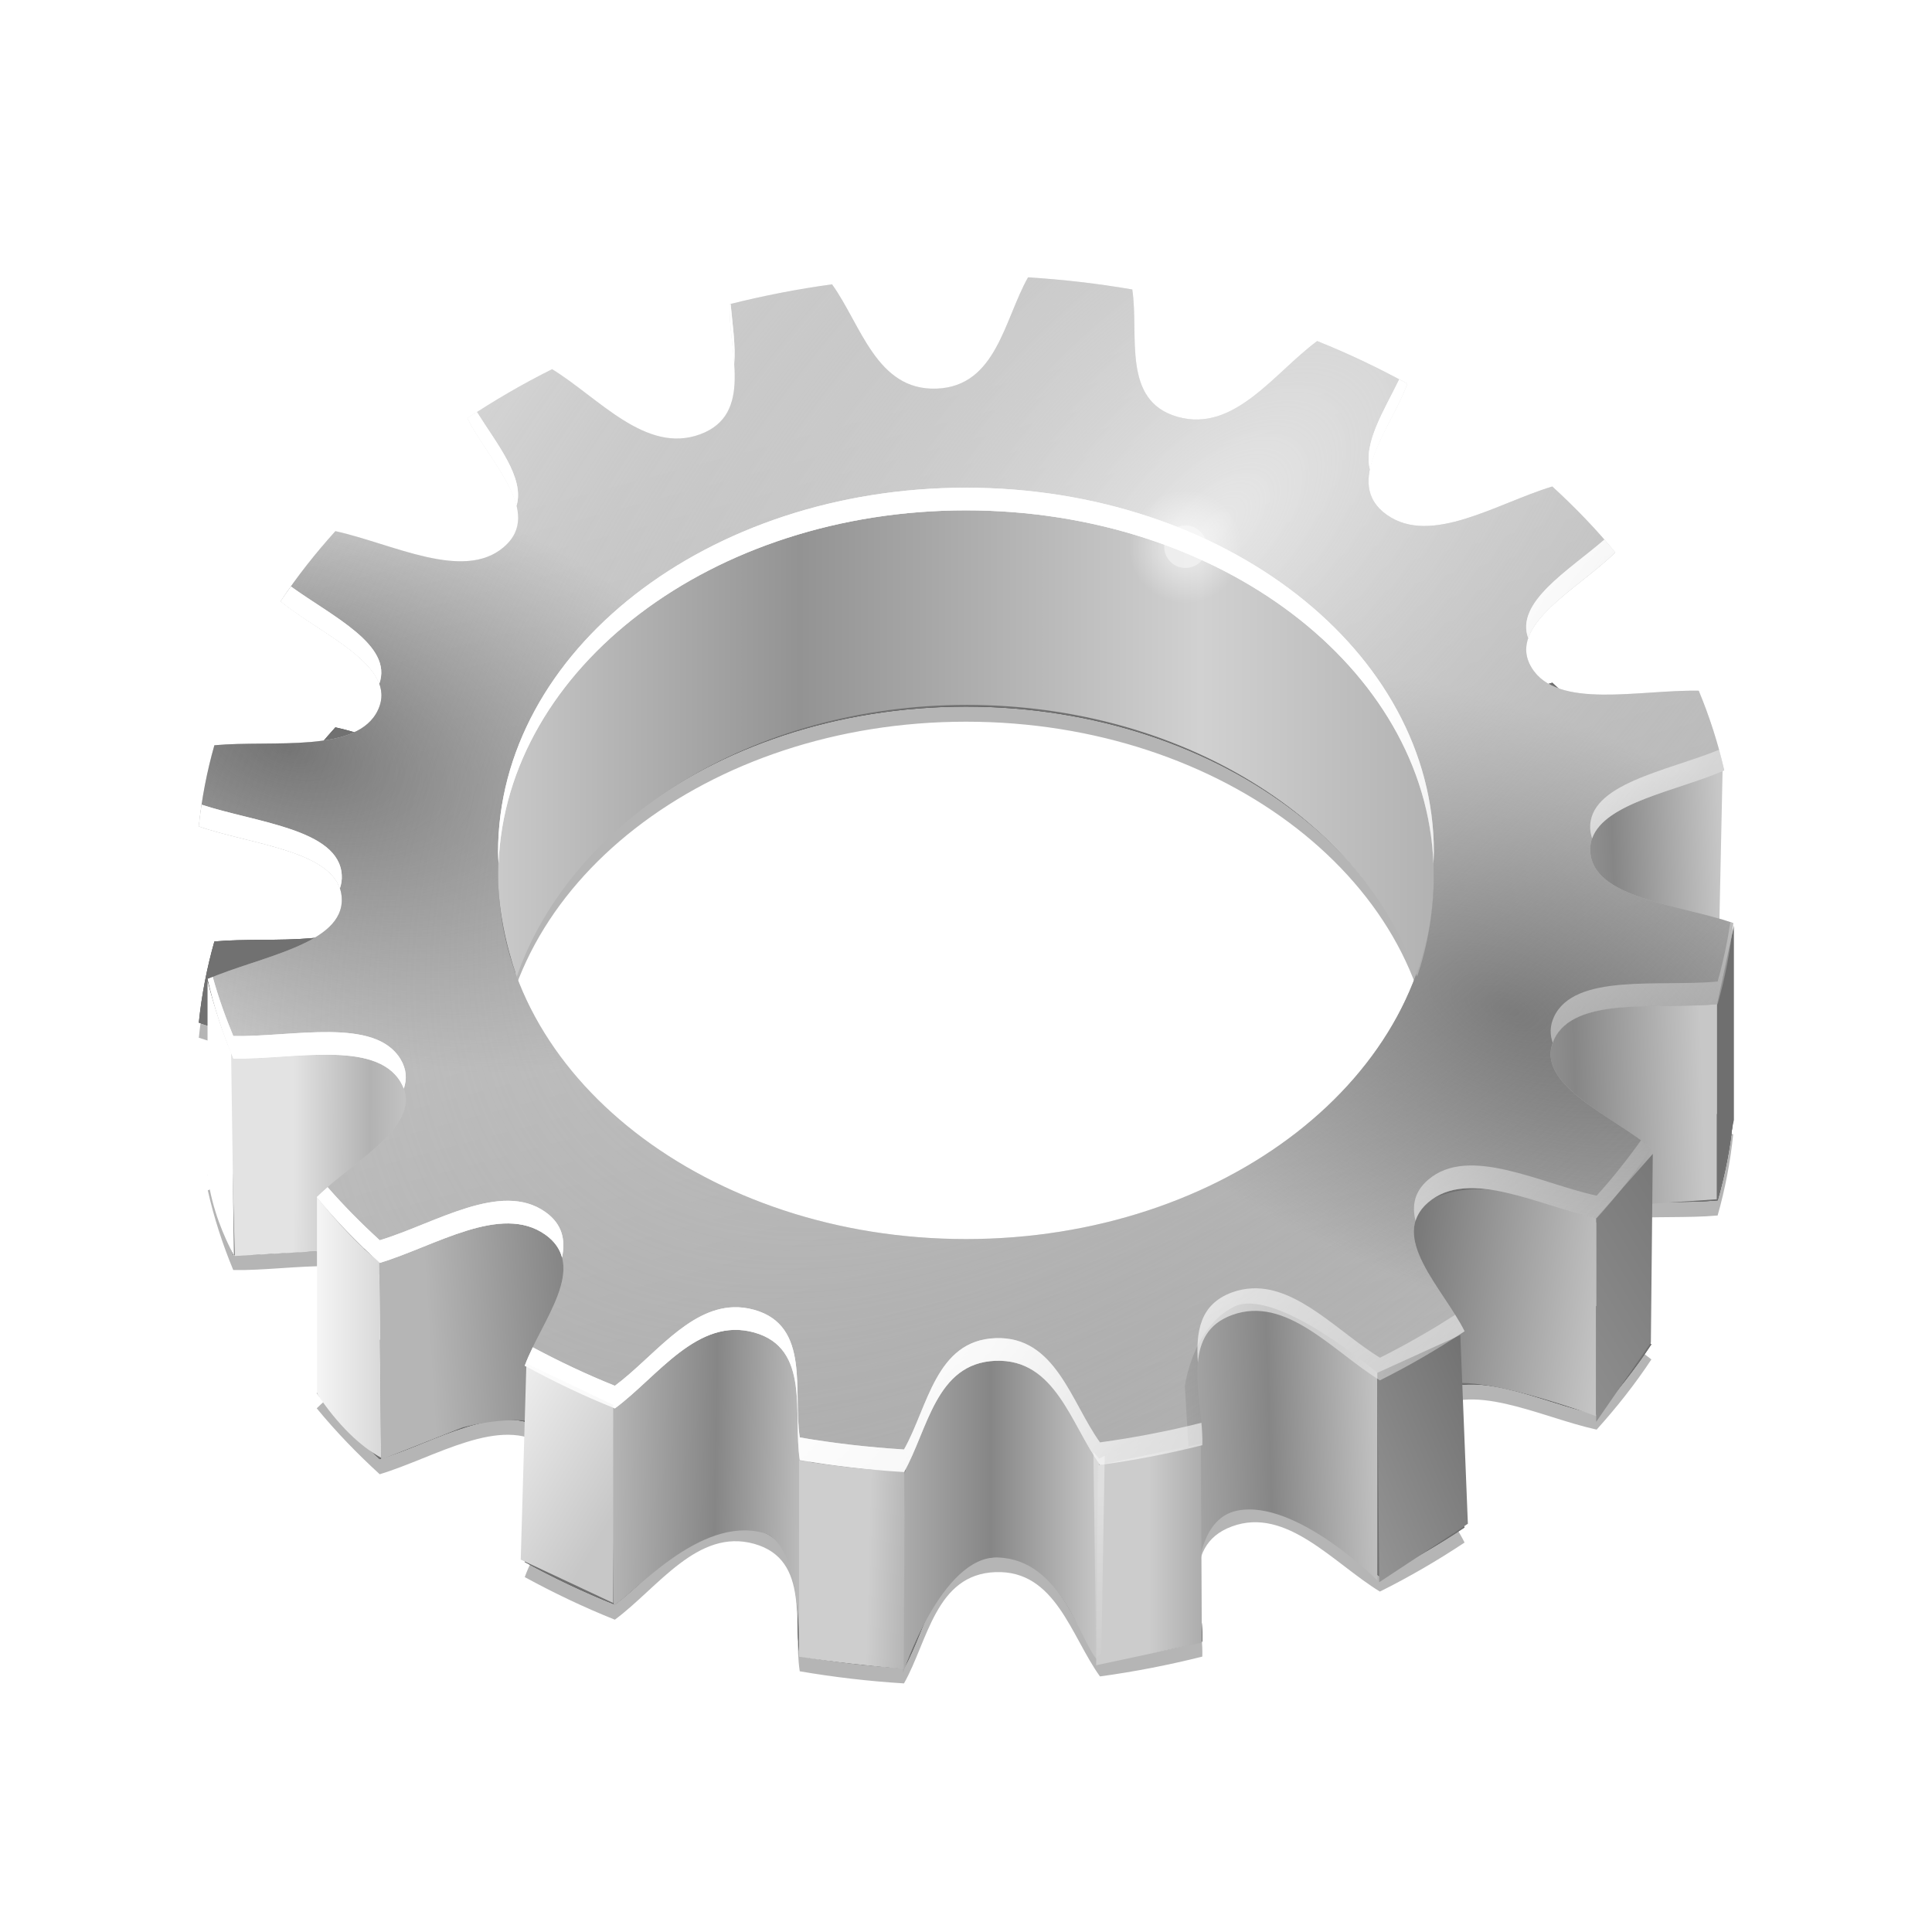 <?xml version="1.0" encoding="UTF-8"?>
<svg enable-background="new" version="1.0" viewBox="0 0 256 256" xmlns="http://www.w3.org/2000/svg" xmlns:xlink="http://www.w3.org/1999/xlink"><defs><filter id="ab" x="-.102" y="-.131" width="1.203" height="1.261" color-interpolation-filters="sRGB"><feGaussianBlur stdDeviation="10.332"/></filter><filter id="ad" color-interpolation-filters="sRGB"><feGaussianBlur stdDeviation="2.583"/></filter><linearGradient id="k" x1="57.214" x2="93.291" y1="179.58" y2="177.24" gradientUnits="userSpaceOnUse" xlink:href="#a"/><linearGradient id="a"><stop stop-color="#b5b5b5" offset="0"/><stop stop-color="#868686" offset=".5"/><stop stop-color="#c7c7c7" offset="1"/></linearGradient><linearGradient id="n" x1="38.891" x2="59.22" y1="145.83" y2="145.89" gradientUnits="userSpaceOnUse"><stop stop-color="#e3e3e3" offset="0"/><stop stop-color="#b2b2b2" offset=".5"/><stop stop-color="#d6d6d6" offset="1"/></linearGradient><linearGradient id="q" x1="80.964" x2="108.54" y1="195.33" y2="195.74" gradientUnits="userSpaceOnUse" xlink:href="#a"/><linearGradient id="s" x1="199.5" x2="228.25" y1="114.25" y2="113" gradientUnits="userSpaceOnUse" xlink:href="#a"/><linearGradient id="e" x1="192" x2="225.75" y1="146.25" y2="145.25" gradientUnits="userSpaceOnUse" xlink:href="#a"/><linearGradient id="v" x1="184" x2="215.5" y1="166" y2="170.25" gradientUnits="userSpaceOnUse" xlink:href="#b"/><linearGradient id="b"><stop stop-color="#717171" offset="0"/><stop stop-color="#ccc" offset="1"/></linearGradient><linearGradient id="r" x1="116.83" x2="145.66" y1="194.84" y2="194.84" gradientUnits="userSpaceOnUse" xlink:href="#a"/><linearGradient id="z" x1="134.34" x2="171.66" y1="71.5" y2="212.5" gradientTransform="translate(0,-26)" gradientUnits="userSpaceOnUse"><stop stop-color="#e5e5e5" offset="0"/><stop stop-color="#b5b5b5" offset="1"/></linearGradient><linearGradient id="u" x1="153.25" x2="184.25" y1="202.75" y2="201.75" gradientUnits="userSpaceOnUse" xlink:href="#a"/><radialGradient id="i" cx="-88.308" cy="73.568" r="101.66" gradientTransform="matrix(.687 .226 -.119 .36 107.39 88.996)" gradientUnits="userSpaceOnUse" xlink:href="#d"/><linearGradient id="d"><stop stop-color="#717171" offset="0"/><stop stop-color="#717171" stop-opacity="0" offset="1"/></linearGradient><radialGradient id="h" cx="147.51" cy="165.91" r="101.66" gradientTransform="matrix(.716 .295 -.144 .35 118.26 28.824)" gradientUnits="userSpaceOnUse" xlink:href="#d"/><linearGradient id="y" x1="172.43" x2="152.25" y1="202.57" y2="202.57" gradientUnits="userSpaceOnUse" xlink:href="#b"/><linearGradient id="x" x1="201" x2="145" y1="189" y2="212.5" gradientUnits="userSpaceOnUse" xlink:href="#b"/><linearGradient id="w" x1="228.5" x2="141" y1="149.5" y2="202.5" gradientUnits="userSpaceOnUse" xlink:href="#b"/><linearGradient id="t" x1="65" x2="190" y1="95" y2="95" gradientTransform="matrix(.99 0 0 1 1.9 0)" gradientUnits="userSpaceOnUse"><stop stop-color="#c9c9c9" offset="0"/><stop stop-color="#939393" offset=".321"/><stop stop-color="#d1d1d1" offset=".75"/><stop stop-color="#b2b2b2" offset="1"/></linearGradient><radialGradient id="g" cx="69.515" cy="48.968" r="101.66" gradientTransform="matrix(1.408 -1.408 .732 .732 27.285 128.55)" gradientUnits="userSpaceOnUse"><stop stop-color="#e8e8e8" offset="0"/><stop stop-color="#717171" stop-opacity="0" offset="1"/></radialGradient><linearGradient id="j" x1="166.34" x2="198.66" y1="102.27" y2="130.27" gradientUnits="userSpaceOnUse"><stop stop-color="#fff" offset="0"/><stop stop-color="#fff" stop-opacity="0" offset="1"/></linearGradient><filter id="ac" color-interpolation-filters="sRGB"><feGaussianBlur stdDeviation="2.558"/></filter><radialGradient id="f" cx="157" cy="70" r="8" gradientUnits="userSpaceOnUse"><stop stop-color="#fff" offset="0"/><stop stop-color="#fff" stop-opacity="0" offset="1"/></radialGradient><linearGradient id="p" x1="147.25" x2="148.75" y1="195.62" y2="218.88" gradientTransform="translate(0,-1)" gradientUnits="userSpaceOnUse"><stop stop-color="#fff" offset="0"/><stop stop-color="#fff" stop-opacity="0" offset="1"/></linearGradient><linearGradient id="o" x1="115" x2="124.5" y1="205.75" y2="206" gradientUnits="userSpaceOnUse"><stop stop-color="#cecece" offset="0"/><stop stop-color="#a0a0a0" offset="1"/></linearGradient><linearGradient id="l" x1="63.213" x2="83.841" y1="180.76" y2="193.12" gradientUnits="userSpaceOnUse" xlink:href="#c"/><linearGradient id="c"><stop stop-color="#f5f5f5" offset="0"/><stop stop-color="#c7c7c7" offset="1"/></linearGradient><linearGradient id="m" x1="42" x2="55.911" y1="172.62" y2="172.62" gradientUnits="userSpaceOnUse" xlink:href="#c"/><linearGradient id="aa" x1="155.34" x2="239.16" y1="125.77" y2="168.77" gradientUnits="userSpaceOnUse"><stop stop-color="#fff" offset="0"/><stop stop-color="#fff" stop-opacity="0" offset="1"/></linearGradient></defs><g transform="translate(-17,-34)"><g transform="translate(17 37.405)" enable-background="new"><path d="m136.22 61.344c-3.171 5.598-4.18 14.455-12.125 14.746-7.959 0.292-9.998-8.482-13.844-13.821-4.64 0.634-9.161 1.522-13.562 2.628-0.195 6.12 3.276 14.61-3.938 17.252-7.215 2.643-13.412-4.854-19.594-8.638-3.936 1.959-7.676 4.149-11.219 6.497 2.842 5.705 10.166 12.502 4.812 17.082-5.36 4.586-14.747-0.457-22.312-2.117-2.669 2.964-5.112 6.054-7.25 9.295 5.415 4.44 15.61 8.535 12.906 14.381-2.698 5.834-13.882 3.976-21.688 4.696-0.992 3.503-1.687 7.096-2.062 10.755 7.19 2.469 18.563 3.255 18.938 9.441 0.375 6.197-10.894 7.785-17.75 10.78 0.815 3.613 1.955 7.133 3.375 10.561 7.86 0.152 18.763-2.551 22.156 3.066 3.394 5.618-6.234 10.444-11.094 15.257 2.515 3.064 5.328 5.977 8.344 8.736 7.326-2.213 16.055-7.916 21.938-3.747 5.89 4.174-0.587 11.483-2.719 17.374 3.806 2.078 7.775 3.981 11.938 5.645 5.702-4.217 10.961-12.155 18.469-10.05 7.492 2.101 5.106 10.809 6.031 16.887 4.499 0.772 9.113 1.314 13.812 1.606 3.171-5.598 4.18-14.455 12.125-14.746 7.959-0.292 9.998 8.482 13.844 13.821 4.64-0.634 9.161-1.522 13.562-2.628 0.195-6.12-3.276-14.61 3.938-17.252 7.215-2.643 13.412 4.854 19.594 8.638 3.936-1.959 7.676-4.149 11.219-6.497-2.842-5.705-10.166-12.502-4.812-17.082 5.36-4.586 14.747 0.457 22.312 2.117 2.669-2.964 5.112-6.054 7.25-9.295-5.415-4.44-15.61-8.535-12.906-14.381 2.698-5.834 13.882-3.976 21.688-4.696 0.992-3.503 1.687-7.096 2.062-10.755-7.19-2.469-18.563-3.255-18.938-9.441-0.375-6.197 10.894-7.785 17.75-10.78-0.815-3.613-1.955-7.133-3.375-10.561-7.86-0.152-18.763 2.551-22.156-3.066-3.394-5.618 6.234-10.444 11.094-15.257-2.515-3.064-5.328-5.977-8.344-8.736-7.326 2.213-16.055 7.916-21.938 3.747-5.89-4.174 0.587-11.483 2.719-17.374-3.806-2.078-7.775-3.981-11.938-5.645-5.702 4.217-10.961 12.155-18.469 10.05-7.492-2.101-5.106-10.809-6.031-16.887-4.499-0.772-9.113-1.314-13.812-1.606zm-8.219 30.879c34.224 0 62 21.628 62 48.277s-27.776 48.277-62 48.277c-34.224 0-62-21.628-62-48.277-1e-6 -26.649 27.776-48.277 62-48.277z" color="#000000" display="block" enable-background="accumulate" filter="url(#ab)" opacity=".537"/><path d="m136.22 59.344c-3.171 5.598-4.18 14.455-12.125 14.746-7.959 0.292-9.998-8.482-13.844-13.821-4.64 0.634-9.161 1.522-13.562 2.628-0.195 6.12 3.276 14.61-3.938 17.252-7.215 2.643-13.412-4.854-19.594-8.638-3.936 1.959-7.676 4.149-11.219 6.497 2.842 5.705 10.166 12.502 4.812 17.082-5.36 4.586-14.747-0.457-22.312-2.117-2.669 2.964-5.112 6.054-7.25 9.295 5.415 4.44 15.61 8.535 12.906 14.381-2.698 5.834-13.882 3.976-21.688 4.696-0.992 3.503-1.687 7.096-2.062 10.755 7.19 2.469 18.563 3.255 18.938 9.441 0.375 6.197-10.894 7.785-17.75 10.78 0.815 3.613 1.955 7.133 3.375 10.561 7.86 0.152 18.763-2.551 22.156 3.066 3.394 5.618-6.234 10.444-11.094 15.257 2.515 3.064 5.328 5.977 8.344 8.736 7.326-2.213 16.055-7.916 21.938-3.747 5.89 4.174-0.587 11.483-2.719 17.374 3.806 2.078 7.775 3.981 11.938 5.645 5.702-4.217 10.961-12.155 18.469-10.05 7.492 2.101 5.106 10.809 6.031 16.887 4.499 0.772 9.113 1.314 13.812 1.606 3.171-5.598 4.18-14.455 12.125-14.746 7.959-0.292 9.998 8.482 13.844 13.821 4.64-0.634 9.161-1.522 13.562-2.628 0.195-6.12-3.276-14.61 3.938-17.252 7.215-2.643 13.412 4.854 19.594 8.638 3.936-1.959 7.676-4.149 11.219-6.497-2.842-5.705-10.166-12.502-4.812-17.082 5.36-4.586 14.747 0.457 22.312 2.117 2.669-2.964 5.112-6.054 7.25-9.295-5.415-4.44-15.61-8.535-12.906-14.381 2.698-5.834 13.882-3.976 21.688-4.696 0.992-3.503 1.687-7.096 2.062-10.755-7.19-2.469-18.563-3.255-18.938-9.441-0.375-6.197 10.894-7.785 17.75-10.78-0.815-3.613-1.955-7.133-3.375-10.561-7.86-0.152-18.763 2.551-22.156-3.066-3.394-5.618 6.234-10.444 11.094-15.257-2.515-3.064-5.328-5.977-8.344-8.736-7.326 2.213-16.055 7.916-21.938 3.747-5.89-4.174 0.587-11.483 2.719-17.374-3.806-2.078-7.775-3.981-11.938-5.645-5.702 4.217-10.961 12.155-18.469 10.05-7.492-2.101-5.106-10.809-6.031-16.887-4.499-0.772-9.113-1.314-13.812-1.606zm-8.219 30.879c34.224 0 62 21.628 62 48.277s-27.776 48.277-62 48.277c-34.224 0-62-21.628-62-48.277-1e-6 -26.649 27.776-48.277 62-48.277z" color="#000000" display="block" enable-background="accumulate" filter="url(#ad)" opacity=".84"/><path d="m136.22 59.344c-3.171 5.598-4.18 14.455-12.125 14.746-7.959 0.292-9.998-8.482-13.844-13.821-4.64 0.634-9.161 1.522-13.562 2.628-0.195 6.12 3.276 14.61-3.938 17.252-7.215 2.643-13.412-4.854-19.594-8.638-3.936 1.959-7.676 4.149-11.219 6.497 2.842 5.705 10.166 12.502 4.812 17.082-5.36 4.586-14.747-0.457-22.312-2.117-2.669 2.964-5.112 6.054-7.25 9.295 5.415 4.44 15.61 8.535 12.906 14.381-2.698 5.834-13.882 3.976-21.688 4.696-0.992 3.503-1.687 7.096-2.062 10.755 7.19 2.469 18.563 3.255 18.938 9.441 0.375 6.197-10.894 7.785-17.75 10.78 0.815 3.613 1.955 7.133 3.375 10.561 7.86 0.152 18.763-2.551 22.156 3.066 3.394 5.618-6.234 10.444-11.094 15.257 2.515 3.064 5.328 5.977 8.344 8.736 7.326-2.213 16.055-7.916 21.938-3.747 5.89 4.174-0.587 11.483-2.719 17.374 3.806 2.078 7.775 3.981 11.938 5.645 5.702-4.217 10.961-12.155 18.469-10.05 7.492 2.101 5.106 10.809 6.031 16.887 4.499 0.772 9.113 1.314 13.812 1.606 3.171-5.598 4.18-14.455 12.125-14.746 7.959-0.292 9.998 8.482 13.844 13.821 4.64-0.634 9.161-1.522 13.562-2.628 0.195-6.12-3.276-14.61 3.938-17.252 7.215-2.643 13.412 4.854 19.594 8.638 3.936-1.959 7.676-4.149 11.219-6.497-2.842-5.705-10.166-12.502-4.812-17.082 5.36-4.586 14.747 0.457 22.312 2.117 2.669-2.964 5.112-6.054 7.25-9.295-5.415-4.44-15.61-8.535-12.906-14.381 2.698-5.834 13.882-3.976 21.688-4.696 0.992-3.503 1.687-7.096 2.062-10.755-7.19-2.469-18.563-3.255-18.938-9.441-0.375-6.197 10.894-7.785 17.75-10.78-0.815-3.613-1.955-7.133-3.375-10.561-7.86-0.152-18.763 2.551-22.156-3.066-3.394-5.618 6.234-10.444 11.094-15.257-2.515-3.064-5.328-5.977-8.344-8.736-7.326 2.213-16.055 7.916-21.938 3.747-5.89-4.174 0.587-11.483 2.719-17.374-3.806-2.078-7.775-3.981-11.938-5.645-5.702 4.217-10.961 12.155-18.469 10.05-7.492-2.101-5.106-10.809-6.031-16.887-4.499-0.772-9.113-1.314-13.812-1.606zm-8.219 30.879c34.224 0 62 21.628 62 48.277s-27.776 48.277-62 48.277c-34.224 0-62-21.628-62-48.277-1e-6 -26.649 27.776-48.277 62-48.277z" color="#000000" display="block" enable-background="accumulate" fill="#717171"/><path d="m50.25 163.25 0.25 26.75 10.75-4.25s8.75-2.5 13 0.5c2.837 2.003 3.75-30.25 3.75-30.25l-18 0.25z" color="#000000" enable-background="accumulate" fill="url(#k)" fill-rule="evenodd"/><path d="m30.406 136.15 0.707 26.87 24.572-1.414 3.535-27.047z" color="#000000" enable-background="accumulate" fill="url(#n)" fill-rule="evenodd"/><path d="m105.84 215.82 1.479-26.392 1.225-20.049-16.263-3.182-11.314 17.324 0.354 25.809c2.625-1.5 11.364-11.888 19.799-9.628 5.354 1.435 4.721 16.117 4.721 16.117z" color="#000000" enable-background="accumulate" fill="url(#q)" fill-rule="evenodd"/><path d="m228.25 98.75-0.5 23.75-28.25-2.5 2-12z" color="#000000" enable-background="accumulate" fill="url(#s)" fill-rule="evenodd"/><path d="m227.5 129.5v26l-25.75 1.75-2.5-26.5z" color="#000000" enable-background="accumulate" fill="url(#e)" fill-rule="evenodd"/><path d="m211.5 184.25s-16-6-20.5-4-4-23.25-4-23.25c9.229-6.208 16.463-0.442 24.5 0.5z" color="#000000" enable-background="accumulate" fill="url(#v)" fill-rule="evenodd"/><path d="m212.5 96 1-26.25-27.5 1.75 0.25-23.75-11.5-5.75-12.5 20.5-9-5.75-3-21.25-13.75-1.75-4.25 20.25-26.75 2.5-8.5-19.5v22.5s-11.25 1-12.25 0.75-22-8.25-22-8.25l0.75 23-20.5-2.5-5.5 3.75 2.25 20.75 10.25 4-23.5 5-0.25 26.25 29.751-6.294 4.749-35.706 18-13 29-16.75 54 5.5 36.5 30.5z" color="#000000" enable-background="accumulate" fill="url(#e)" fill-rule="evenodd"/><path d="m145.41 216.55 0.25-27.016-9.192-17.678-12.728 1.061-3.889 19.092-0.207 26.309s5.096-15.599 12.581-15.349c8.481 0.283 10.831 11.081 13.185 13.581z" color="#000000" enable-background="accumulate" fill="url(#r)" fill-rule="evenodd"/><path d="m136.22 33.344c-3.171 5.598-4.18 14.455-12.125 14.746-7.959 0.292-9.998-8.482-13.844-13.821-4.64 0.634-9.161 1.522-13.562 2.628-0.195 6.12 3.276 14.61-3.938 17.252-7.215 2.643-13.412-4.854-19.594-8.638-3.936 1.959-7.676 4.149-11.219 6.497 2.842 5.705 10.166 12.502 4.812 17.082-5.36 4.586-14.747-0.457-22.312-2.117-2.669 2.964-5.112 6.054-7.25 9.295 5.415 4.44 15.61 8.535 12.906 14.381-2.698 5.834-13.882 3.976-21.688 4.696-0.992 3.503-1.687 7.096-2.062 10.755 7.19 2.469 18.563 3.255 18.938 9.441 0.375 6.197-10.894 7.785-17.75 10.78 0.815 3.613 1.955 7.133 3.375 10.561 7.86 0.152 18.763-2.551 22.156 3.066 3.394 5.618-6.234 10.444-11.094 15.257 2.515 3.064 5.328 5.977 8.344 8.736 7.326-2.213 16.055-7.916 21.938-3.747 5.89 4.174-0.587 11.483-2.719 17.374 3.806 2.078 7.775 3.981 11.938 5.645 5.702-4.217 10.961-12.155 18.469-10.05 7.492 2.101 5.106 10.809 6.031 16.887 4.499 0.772 9.113 1.314 13.812 1.606 3.171-5.598 4.18-14.455 12.125-14.746 7.959-0.292 9.998 8.482 13.844 13.821 4.64-0.634 9.161-1.522 13.562-2.628 0.195-6.12-3.276-14.61 3.938-17.252 7.215-2.643 13.412 4.854 19.594 8.638 3.936-1.959 7.676-4.149 11.219-6.497-2.842-5.705-10.166-12.502-4.812-17.082 5.36-4.586 14.747 0.457 22.312 2.117 2.669-2.964 5.112-6.054 7.25-9.295-5.415-4.44-15.61-8.535-12.906-14.381 2.698-5.834 13.882-3.976 21.688-4.696 0.992-3.503 1.687-7.096 2.062-10.755-7.19-2.469-18.563-3.255-18.938-9.441-0.375-6.197 10.894-7.785 17.75-10.78-0.815-3.613-1.955-7.133-3.375-10.561-7.86-0.152-18.763 2.551-22.156-3.066-3.394-5.618 6.234-10.444 11.094-15.257-2.515-3.064-5.328-5.977-8.344-8.736-7.326 2.213-16.055 7.916-21.938 3.747-5.89-4.174 0.587-11.483 2.719-17.374-3.806-2.078-7.775-3.981-11.938-5.645-5.702 4.217-10.961 12.155-18.469 10.05-7.492-2.101-5.106-10.809-6.031-16.887-4.499-0.772-9.113-1.314-13.812-1.606zm-8.219 30.879c34.224 0 62 21.628 62 48.277s-27.776 48.277-62 48.277c-34.224 0-62-21.628-62-48.277-1e-6 -26.649 27.776-48.277 62-48.277z" color="#000000" display="block" enable-background="accumulate" fill="url(#z)"/><path d="m182.5 206v-27.5s-13.5-11.5-19-8.75-6.5 10.5-6.5 10.5l2 34s-2.75-16 5-17.5 18.5 9.25 18.5 9.25z" color="#000000" enable-background="accumulate" fill="url(#u)" fill-rule="evenodd"/><path d="m136.22 33.344c-3.171 5.598-4.18 14.455-12.125 14.746-7.959 0.292-9.998-8.482-13.844-13.821-4.64 0.634-9.161 1.522-13.562 2.628-0.195 6.12 3.276 14.61-3.938 17.252-7.215 2.643-13.412-4.854-19.594-8.638-3.936 1.959-7.676 4.149-11.219 6.497 2.842 5.705 10.166 12.502 4.812 17.082-5.36 4.586-14.747-0.457-22.312-2.117-2.669 2.964-5.112 6.054-7.25 9.295 5.415 4.44 15.61 8.535 12.906 14.381-2.698 5.834-13.882 3.976-21.688 4.696-0.992 3.503-1.687 7.096-2.062 10.755 7.19 2.469 18.563 3.255 18.938 9.441 0.375 6.197-10.894 7.785-17.75 10.78 0.815 3.613 1.955 7.133 3.375 10.561 7.86 0.152 18.763-2.551 22.156 3.066 3.394 5.618-6.234 10.444-11.094 15.257 2.515 3.064 5.328 5.977 8.344 8.736 7.326-2.213 16.055-7.916 21.938-3.747 5.89 4.174-0.587 11.483-2.719 17.374 3.806 2.078 7.775 3.981 11.938 5.645 5.702-4.217 10.961-12.155 18.469-10.05 7.492 2.101 5.106 10.809 6.031 16.887 4.499 0.772 9.113 1.314 13.812 1.606 3.171-5.598 4.18-14.455 12.125-14.746 7.959-0.292 9.998 8.482 13.844 13.821 4.64-0.634 9.161-1.522 13.562-2.628 0.195-6.12-3.276-14.61 3.938-17.252 7.215-2.643 13.412 4.854 19.594 8.638 3.936-1.959 7.676-4.149 11.219-6.497-2.842-5.705-10.166-12.502-4.812-17.082 5.36-4.586 14.747 0.457 22.312 2.117 2.669-2.964 5.112-6.054 7.25-9.295-5.415-4.44-15.61-8.535-12.906-14.381 2.698-5.834 13.882-3.976 21.688-4.696 0.992-3.503 1.687-7.096 2.062-10.755-7.19-2.469-18.563-3.255-18.938-9.441-0.375-6.197 10.894-7.785 17.75-10.78-0.815-3.613-1.955-7.133-3.375-10.561-7.86-0.152-18.763 2.551-22.156-3.066-3.394-5.618 6.234-10.444 11.094-15.257-2.515-3.064-5.328-5.977-8.344-8.736-7.326 2.213-16.055 7.916-21.938 3.747-5.89-4.174 0.587-11.483 2.719-17.374-3.806-2.078-7.775-3.981-11.938-5.645-5.702 4.217-10.961 12.155-18.469 10.05-7.492-2.101-5.106-10.809-6.031-16.887-4.499-0.772-9.113-1.314-13.812-1.606zm-8.219 30.879c34.224 0 62 21.628 62 48.277s-27.776 48.277-62 48.277-62-21.628-62-48.277 27.776-48.277 62-48.277z" color="#000000" display="block" enable-background="accumulate" fill="url(#i)"/><path d="m136.22 33.344c-3.171 5.598-4.18 14.455-12.125 14.746-7.959 0.292-9.998-8.482-13.844-13.821-4.64 0.634-9.161 1.522-13.562 2.628-0.195 6.12 3.276 14.61-3.938 17.252-7.215 2.643-13.412-4.854-19.594-8.638-3.936 1.959-7.676 4.149-11.219 6.497 2.842 5.705 10.166 12.502 4.812 17.082-5.36 4.586-14.747-0.457-22.312-2.117-2.669 2.964-5.112 6.054-7.25 9.295 5.415 4.44 15.61 8.535 12.906 14.381-2.698 5.834-13.882 3.976-21.688 4.696-0.992 3.503-1.687 7.096-2.062 10.755 7.19 2.469 18.563 3.255 18.938 9.441 0.375 6.197-10.894 7.785-17.75 10.78 0.815 3.613 1.955 7.133 3.375 10.561 7.86 0.152 18.763-2.551 22.156 3.066 3.394 5.618-6.234 10.444-11.094 15.257 2.515 3.064 5.328 5.977 8.344 8.736 7.326-2.213 16.055-7.916 21.938-3.747 5.89 4.174-0.587 11.483-2.719 17.374 3.806 2.078 7.775 3.981 11.938 5.645 5.702-4.217 10.961-12.155 18.469-10.05 7.492 2.101 5.106 10.809 6.031 16.887 4.499 0.772 9.113 1.314 13.812 1.606 3.171-5.598 4.18-14.455 12.125-14.746 7.959-0.292 9.998 8.482 13.844 13.821 4.64-0.634 9.161-1.522 13.562-2.628 0.195-6.12-3.276-14.61 3.938-17.252 7.215-2.643 13.412 4.854 19.594 8.638 3.936-1.959 7.676-4.149 11.219-6.497-2.842-5.705-10.166-12.502-4.812-17.082 5.36-4.586 14.747 0.457 22.312 2.117 2.669-2.964 5.112-6.054 7.25-9.295-5.415-4.44-15.61-8.535-12.906-14.381 2.698-5.834 13.882-3.976 21.688-4.696 0.992-3.503 1.687-7.096 2.062-10.755-7.19-2.469-18.563-3.255-18.938-9.441-0.375-6.197 10.894-7.785 17.75-10.78-0.815-3.613-1.955-7.133-3.375-10.561-7.86-0.152-18.763 2.551-22.156-3.066-3.394-5.618 6.234-10.444 11.094-15.257-2.515-3.064-5.328-5.977-8.344-8.736-7.326 2.213-16.055 7.916-21.938 3.747-5.89-4.174 0.587-11.483 2.719-17.374-3.806-2.078-7.775-3.981-11.938-5.645-5.702 4.217-10.961 12.155-18.469 10.05-7.492-2.101-5.106-10.809-6.031-16.887-4.499-0.772-9.113-1.314-13.812-1.606zm-8.219 30.879c34.224 0 62 21.628 62 48.277s-27.776 48.277-62 48.277-62-21.628-62-48.277 27.776-48.277 62-48.277z" color="#000000" display="block" enable-background="accumulate" fill="url(#h)"/><path d="m145.5 190.75-0.25 26.5 14-3-0.129-26.354z" fill="url(#y)" fill-rule="evenodd"/><path d="m182.5 178.5 0.25 27.75 11.75-7.75-1-25z" color="#000000" enable-background="accumulate" fill="url(#x)" fill-rule="evenodd"/><path d="m211.5 158v27l7.25-10.5 0.25-25z" color="#000000" enable-background="accumulate" fill="url(#w)" fill-rule="evenodd"/><path d="m128.12 64c-34.155 0-62.125 21.452-62.125 48.5 0 4.501 1.04 9.359 2.478 13.5 7.199-20.744 31.177-36 59.648-36 28.471 0 52.448 15.256 59.648 36 1.437-4.141 2.228-8.999 2.228-13.5 0-27.048-27.72-48.5-61.875-48.5z" color="#000000" enable-background="accumulate" fill="url(#t)" fill-rule="evenodd"/><path d="m136.22 33.344c-3.171 5.598-4.18 14.455-12.125 14.746-7.959 0.292-9.998-8.482-13.844-13.821-4.64 0.634-9.161 1.522-13.562 2.628-0.195 6.12 3.276 14.61-3.938 17.252-7.215 2.643-13.412-4.854-19.594-8.638-3.936 1.959-7.676 4.149-11.219 6.497 2.842 5.705 10.166 12.502 4.812 17.082-5.36 4.586-14.747-0.457-22.312-2.117-2.669 2.964-5.112 6.054-7.25 9.295 5.415 4.44 15.61 8.535 12.906 14.381-2.698 5.834-13.882 3.976-21.688 4.696-0.992 3.503-1.687 7.096-2.062 10.755 7.19 2.469 18.563 3.255 18.938 9.441 0.375 6.197-10.894 7.785-17.75 10.78 0.815 3.613 1.955 7.133 3.375 10.561 7.86 0.152 18.763-2.551 22.156 3.066 3.394 5.618-6.234 10.444-11.094 15.257 2.515 3.064 5.328 5.977 8.344 8.736 7.326-2.213 16.055-7.916 21.938-3.747 5.89 4.174-0.587 11.483-2.719 17.374 3.806 2.078 7.775 3.981 11.938 5.645 5.702-4.217 10.961-12.155 18.469-10.05 7.492 2.101 5.106 10.809 6.031 16.887 4.499 0.772 9.113 1.314 13.812 1.606 3.171-5.598 4.18-14.455 12.125-14.746 7.959-0.292 9.998 8.482 13.844 13.821 4.64-0.634 9.161-1.522 13.562-2.628 0.195-6.12-3.276-14.61 3.938-17.252 7.215-2.643 13.412 4.854 19.594 8.638 3.936-1.959 7.676-4.149 11.219-6.497-2.842-5.705-10.166-12.502-4.812-17.082 5.36-4.586 14.747 0.457 22.312 2.117 2.669-2.964 5.112-6.054 7.25-9.295-5.415-4.44-15.61-8.535-12.906-14.381 2.698-5.834 13.882-3.976 21.688-4.696 0.992-3.503 1.687-7.096 2.062-10.755-7.19-2.469-18.563-3.255-18.938-9.441-0.375-6.197 10.894-7.785 17.75-10.78-0.815-3.613-1.955-7.133-3.375-10.561-7.86-0.152-18.763 2.551-22.156-3.066-3.394-5.618 6.234-10.444 11.094-15.257-2.515-3.064-5.328-5.977-8.344-8.736-7.326 2.213-16.055 7.916-21.938 3.747-5.89-4.174 0.587-11.483 2.719-17.374-3.806-2.078-7.775-3.981-11.938-5.645-5.702 4.217-10.961 12.155-18.469 10.05-7.492-2.101-5.106-10.809-6.031-16.887-4.499-0.772-9.113-1.314-13.812-1.606zm-8.219 30.879c34.224 0 62 21.628 62 48.277s-27.776 48.277-62 48.277-62-21.628-62-48.277 27.776-48.277 62-48.277z" color="#000000" display="block" enable-background="accumulate" fill="url(#g)"/><path d="m229.75 119.25v25.75l-2.25 10.75v-26z" color="#000000" enable-background="accumulate" fill="#6f6f6f" fill-rule="evenodd"/><path d="m96.812 36.875c-0.042 0.01-0.083 0.021-0.125 0.031-0.078 2.448 0.417 5.257 0.594 7.938 0.216-2.489-0.231-5.307-0.469-7.969zm88.594 10c-1.963 4.049-4.801 8.444-3.875 11.906 0.735-3.62 3.635-7.744 4.938-11.344-0.351-0.192-0.709-0.374-1.062-0.562zm-122.22 4.312c-0.419 0.27-0.836 0.538-1.25 0.812 1.849 3.712 5.582 7.9 6.5 11.625 1.139-3.703-2.633-8.239-5.25-12.438zm64.812 10.031c-34.224 0-62 21.632-62 48.281 0 0.506 0.043 0.998 0.062 1.5 1.027-25.95 28.363-46.781 61.938-46.781 33.574 0 60.91 20.831 61.938 46.781 0.02-0.502 0.062-0.994 0.062-1.5 0-26.649-27.776-48.281-62-48.281zm84.594 6.875c-4.775 4.127-11.853 8.324-10.094 13.062 1.372-4.026 7.829-7.708 11.531-11.375-0.469-0.572-0.948-1.126-1.438-1.688zm-174.03 6.219c-0.464 0.654-0.936 1.303-1.375 1.969 4.293 3.52 11.57 6.807 13.062 10.938 1.877-5.167-6.252-8.963-11.688-12.906zm189.25 21.625c-6.894 2.826-17.457 4.522-17.094 10.531 0.026 0.437 0.119 0.833 0.25 1.219 1.672-4.757 11.354-6.316 17.5-9-0.208-0.923-0.406-1.839-0.656-2.75zm-201.09 7.281c-0.144 0.958-0.276 1.907-0.375 2.875 6.682 2.295 16.966 3.146 18.688 8.219 0.193-0.55 0.289-1.139 0.25-1.781-0.368-6.083-11.36-6.938-18.562-9.312zm202.56 15.562c-0.399 2.665-0.958 5.298-1.688 7.875-7.806 0.72-18.989-1.147-21.688 4.688-0.56 1.211-0.546 2.358-0.156 3.438 0.05-0.139 0.091-0.297 0.156-0.438 2.698-5.834 13.882-3.967 21.688-4.688 0.992-3.503 1.687-7.09 2.062-10.75-0.121-0.041-0.252-0.085-0.375-0.125zm-201.09 7.281c-0.216 0.088-0.448 0.159-0.656 0.25 0.815 3.613 1.955 7.135 3.375 10.562 7.86 0.152 18.763-2.554 22.156 3.062 0.181 0.3 0.328 0.611 0.438 0.906 0.429-1.259 0.371-2.568-0.438-3.906-3.394-5.617-14.296-2.91-22.156-3.062-1.057-2.552-1.99-5.157-2.719-7.812zm189.25 21.625c-1.796 2.527-3.754 4.989-5.875 7.344-7.566-1.66-16.952-6.711-22.312-2.125-1.87 1.6-2.18 3.468-1.688 5.469 0.268-0.87 0.796-1.706 1.688-2.469 5.36-4.586 14.747 0.465 22.312 2.125 2.669-2.964 5.112-6.071 7.25-9.312-0.43-0.352-0.894-0.682-1.375-1.031zm-174.03 6.219c-0.506 0.438-0.997 0.876-1.438 1.312 2.515 3.064 5.328 5.96 8.344 8.719 7.326-2.213 16.055-7.918 21.938-3.75 1.242 0.88 1.92 1.915 2.219 3.031 0.468-2.304 0.072-4.408-2.219-6.031-5.882-4.168-14.611 1.537-21.938 3.75-2.453-2.244-4.773-4.585-6.906-7.031zm122.5 13.406c-0.872 0.041-1.754 0.201-2.656 0.531-4.328 1.586-4.796 5.292-4.531 9.312 0.241-2.773 1.316-5.135 4.531-6.312 7.215-2.643 13.412 4.872 19.594 8.656 3.936-1.959 7.676-4.152 11.219-6.5-0.355-0.713-0.788-1.447-1.25-2.188-3.17 2.041-6.493 3.958-9.969 5.688-5.409-3.311-10.833-9.471-16.938-9.188zm-68.688 2.5c-6.114 0.167-10.76 6.716-15.75 10.406-3.778-1.511-7.393-3.237-10.875-5.094-0.405 0.836-0.775 1.642-1.062 2.438 3.806 2.078 7.775 3.991 11.938 5.656 5.702-4.217 10.961-12.168 18.469-10.062 7.492 2.101 5.106 10.828 6.031 16.906 4.499 0.772 9.113 1.302 13.812 1.594 3.171-5.598 4.18-14.459 12.125-14.75 7.959-0.292 9.998 8.474 13.844 13.812 4.64-0.634 9.161-1.519 13.562-2.625 0.03-0.945-0.033-1.942-0.125-2.969-4.363 1.091-8.841 1.965-13.438 2.594-3.846-5.339-5.885-14.104-13.844-13.812-7.945 0.291-8.954 9.152-12.125 14.75-4.7-0.292-9.313-0.822-13.812-1.594-0.925-6.078 1.461-14.805-6.031-16.906-0.939-0.263-1.845-0.368-2.719-0.344z" color="#000000" display="block" enable-background="accumulate" fill="url(#j)" filter="url(#ac)"/><g transform="matrix(.938 0 0 .938 9.812 3.375)" fill-rule="evenodd" opacity=".657"><circle cx="157" cy="70" r="8" color="#000000" enable-background="accumulate" fill="url(#f)"/><circle transform="matrix(.375 0 0 .375 98.125 43.75)" cx="157" cy="70" r="8" color="#000000" enable-background="accumulate" fill="#fff"/></g><path d="m144.88 189 0.75 0.875 0.75-0.375-0.445 26.127-0.68 0.623z" color="#000000" enable-background="accumulate" fill="url(#p)" fill-rule="evenodd" opacity=".366"/><path d="m105.88 190.12c4.54 0.629 9.142 1.382 14 1.375l-0.125 26.25c-4.391-0.391-9.151-0.901-13.875-1.625z" color="#000000" enable-background="accumulate" fill="url(#o)" fill-rule="evenodd"/><path d="m81.25 182.75v26.25l-12.25-5.75 0.75-26z" color="#000000" enable-background="accumulate" fill="url(#l)" fill-rule="evenodd"/><path d="m50.25 163.75 0.25 26c-2.75-1.493-5.75-4.351-8.5-8.5v-26c2.75 3.401 5.5 6.427 8.25 8.5z" color="#000000" enable-background="accumulate" fill="url(#m)" fill-rule="evenodd"/><path d="m31 163-0.375-26.875c-1-2.401-2.125-5.772-3.125-9.5v25.875c0.679 4.63 2.162 7.848 3.5 10.5z" color="#000000" enable-background="accumulate" fill="#fff" fill-rule="evenodd"/><path d="m96.812 36.875c-0.042 0.01-0.083 0.021-0.125 0.031-0.078 2.448 0.417 5.257 0.594 7.938 0.216-2.489-0.231-5.307-0.469-7.969zm88.594 10c-1.963 4.049-4.801 8.444-3.875 11.906 0.735-3.62 3.635-7.744 4.938-11.344-0.351-0.192-0.709-0.374-1.062-0.562zm-122.22 4.312c-0.419 0.27-0.836 0.538-1.25 0.812 1.849 3.712 5.582 7.9 6.5 11.625 1.139-3.703-2.633-8.239-5.25-12.438zm64.812 10.031c-34.224 0-62 21.632-62 48.281 0 0.506 0.043 0.998 0.062 1.5 1.027-25.95 28.363-46.781 61.938-46.781 33.574 0 60.91 20.831 61.938 46.781 0.02-0.502 0.062-0.994 0.062-1.5 0-26.649-27.776-48.281-62-48.281zm84.594 6.875c-4.775 4.127-11.853 8.324-10.094 13.062 1.372-4.026 7.829-7.708 11.531-11.375-0.469-0.572-0.948-1.126-1.438-1.688zm-174.03 6.219c-0.464 0.654-0.936 1.303-1.375 1.969 4.293 3.52 11.57 6.807 13.062 10.938 1.877-5.167-6.252-8.963-11.688-12.906zm189.25 21.625c-6.894 2.826-17.457 4.522-17.094 10.531 0.026 0.437 0.119 0.833 0.25 1.219 1.672-4.757 11.354-6.316 17.5-9-0.208-0.923-0.406-1.839-0.656-2.75zm-201.09 7.281c-0.144 0.958-0.276 1.907-0.375 2.875 6.682 2.295 16.966 3.146 18.688 8.219 0.193-0.55 0.289-1.139 0.25-1.781-0.368-6.083-11.36-6.938-18.562-9.312zm202.56 15.562c-0.399 2.665-0.958 5.298-1.688 7.875-7.806 0.72-18.989-1.147-21.688 4.688-0.56 1.211-0.546 2.358-0.156 3.438 0.05-0.139 0.091-0.297 0.156-0.438 2.698-5.834 13.882-3.967 21.688-4.688 0.992-3.503 1.687-7.09 2.062-10.75-0.121-0.041-0.252-0.085-0.375-0.125zm-201.09 7.281c-0.216 0.088-0.448 0.159-0.656 0.25 0.815 3.613 1.955 7.135 3.375 10.562 7.86 0.152 18.763-2.554 22.156 3.062 0.181 0.3 0.328 0.611 0.438 0.906 0.429-1.259 0.371-2.568-0.438-3.906-3.394-5.617-14.296-2.91-22.156-3.062-1.057-2.552-1.99-5.157-2.719-7.812zm189.25 21.625c-1.796 2.527-3.754 4.989-5.875 7.344-7.566-1.66-16.952-6.711-22.312-2.125-1.87 1.6-2.18 3.468-1.688 5.469 0.268-0.87 0.796-1.706 1.688-2.469 5.36-4.586 14.747 0.465 22.312 2.125 2.669-2.964 5.112-6.071 7.25-9.312-0.43-0.352-0.894-0.682-1.375-1.031zm-174.03 6.219c-0.506 0.438-0.997 0.876-1.438 1.312 2.515 3.064 5.328 5.96 8.344 8.719 7.326-2.213 16.055-7.918 21.938-3.75 1.242 0.88 1.92 1.915 2.219 3.031 0.468-2.304 0.072-4.408-2.219-6.031-5.882-4.168-14.611 1.537-21.938 3.75-2.453-2.244-4.773-4.585-6.906-7.031zm122.5 13.406c-0.872 0.041-1.754 0.201-2.656 0.531-4.328 1.586-4.796 5.292-4.531 9.312 0.241-2.773 1.316-5.135 4.531-6.312 7.215-2.643 13.412 4.872 19.594 8.656 3.936-1.959 7.676-4.152 11.219-6.5-0.355-0.713-0.788-1.447-1.25-2.188-3.17 2.041-6.493 3.958-9.969 5.688-5.409-3.311-10.833-9.471-16.938-9.188zm-68.688 2.5c-6.114 0.167-10.76 6.716-15.75 10.406-3.778-1.511-7.393-3.237-10.875-5.094-0.405 0.836-0.775 1.642-1.062 2.438 3.806 2.078 7.775 3.991 11.938 5.656 5.702-4.217 10.961-12.168 18.469-10.062 7.492 2.101 5.106 10.828 6.031 16.906 4.499 0.772 9.113 1.302 13.812 1.594 3.171-5.598 4.18-14.459 12.125-14.75 7.959-0.292 9.998 8.474 13.844 13.812 4.64-0.634 9.161-1.519 13.562-2.625 0.03-0.945-0.033-1.942-0.125-2.969-4.363 1.091-8.841 1.965-13.438 2.594-3.846-5.339-5.885-14.104-13.844-13.812-7.945 0.291-8.954 9.152-12.125 14.75-4.7-0.292-9.313-0.822-13.812-1.594-0.925-6.078 1.461-14.805-6.031-16.906-0.939-0.263-1.845-0.368-2.719-0.344z" color="#000000" display="block" enable-background="accumulate" fill="url(#aa)" opacity=".846"/></g></g></svg>
